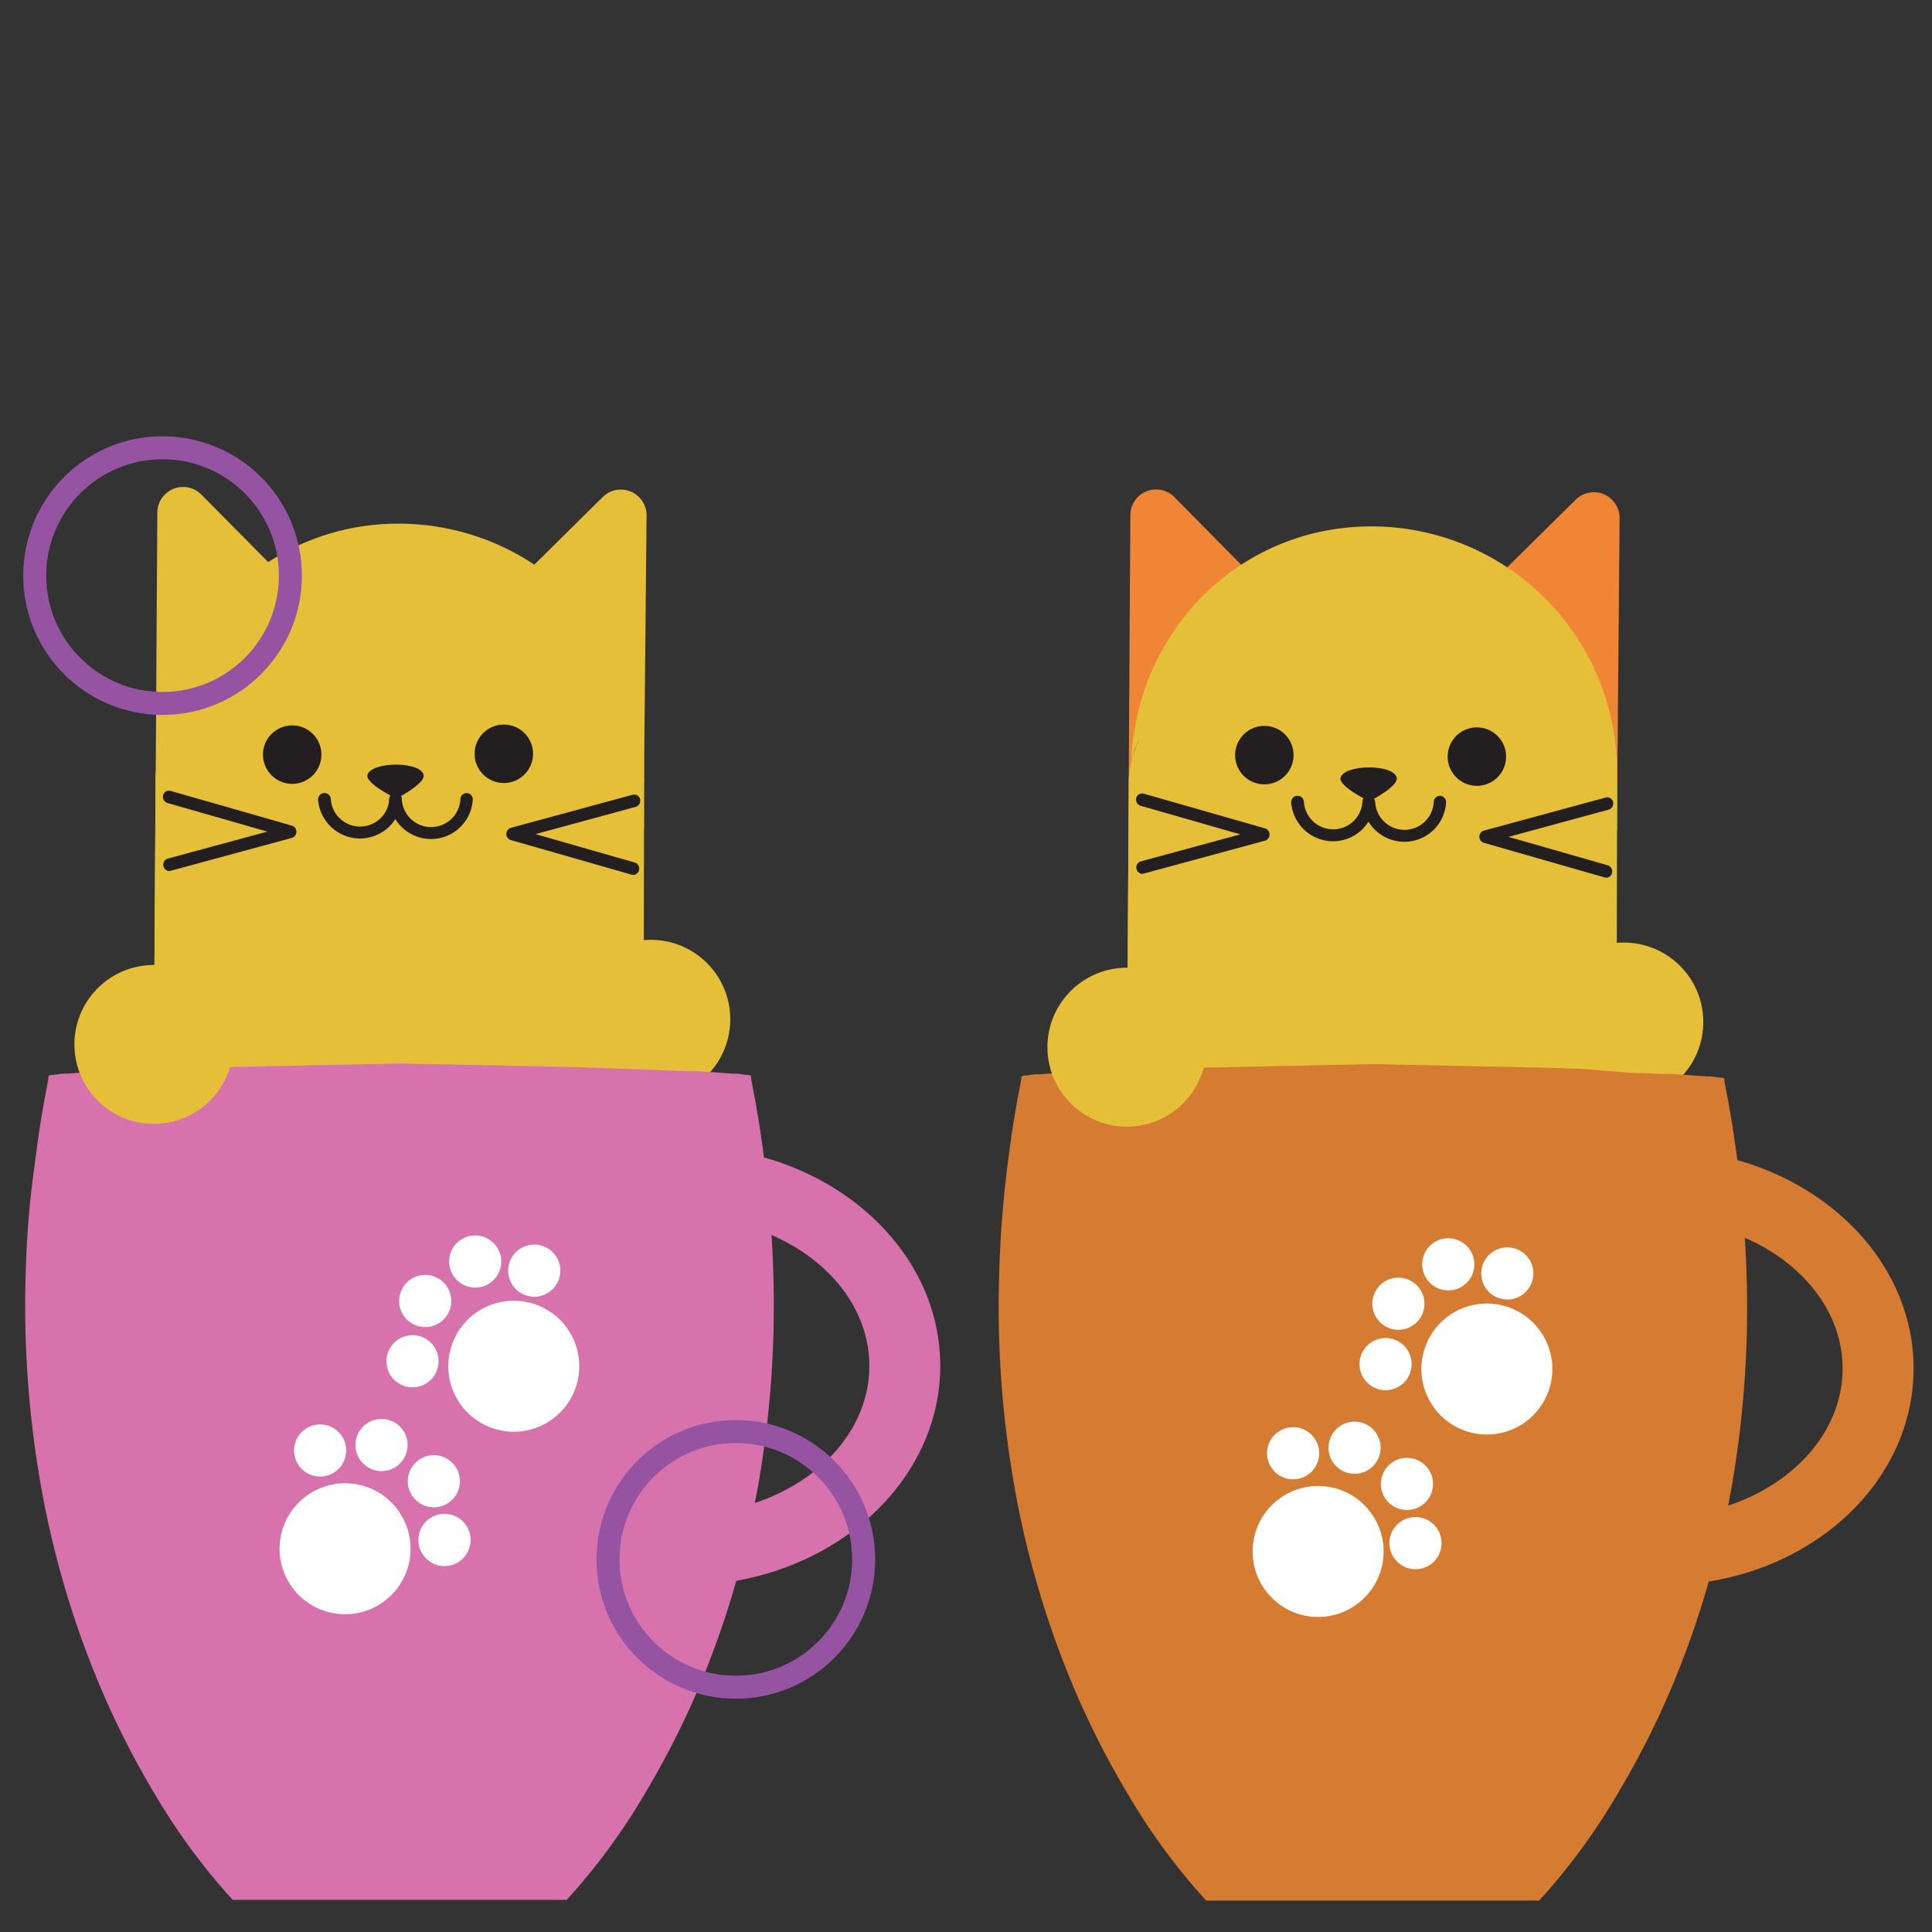 <?xml version="1.0" encoding="UTF-8"?>
<svg xmlns="http://www.w3.org/2000/svg" id="Layer_1" viewBox="0 0 300 300">
  <rect x="0" y="0" width="300" height="300" fill="#333333" stroke="none"/>
  <defs>
    <style>.cls-1{fill:#e5bf37;}.cls-2{fill:#f08536;}.cls-3{fill:#231f20;}.cls-4{fill:#d57c32;}.cls-5{fill:#fff;}.cls-6{fill:#d772ad;}.cls-7{fill:none;stroke:#9653a1;stroke-miterlimit:10;stroke-width:3.57px;}</style>
  </defs>
  <title>icon-Artboard 8</title>
  <circle class="cls-1" cx="252.14" cy="158.71" r="12.34" transform="translate(-2.32 3.75) rotate(-0.85)"></circle>
  <path class="cls-1" d="M251.13,121.89a14,14,0,0,0-13.84-14l-48-.3a14,14,0,0,0-14,13.84L175,167.57,251.09,129Z"></path>
  <path class="cls-2" d="M175.26,122.39l.26-42.46a4,4,0,0,1,6.81-2.77L197.8,92.83a4,4,0,0,1-.65,6.12L177.22,112C176.41,112.55,175.26,123.37,175.26,122.39Z"></path>
  <path class="cls-2" d="M251.13,121.89l.36-41.48a4,4,0,0,0-6.77-2.86L229.06,93a4,4,0,0,0,.57,6.13l19.77,13.32C250.21,113,251.13,122.86,251.13,121.89Z"></path>
  <path class="cls-1" d="M189.28,107.58l48,.3a14,14,0,0,1,13.81,13.42c0-.4,0-.79,0-1.19a38.13,38.13,0,0,0-37.89-38.37c-20.53-.13-36.62,16-37.53,36.32A14,14,0,0,1,189.28,107.58Z"></path>
  <path class="cls-1" d="M251.09,129l0-7.1c0-.2,0-.39,0-.59-.27-7.39-5.54-21-13-21H191.36c-6.5,0-14.09,11.74-15.64,17.77a13.79,13.79,0,0,0-.45,3.35L175,167.57l-2.31,1.17L251,175.87Z"></path>
  <circle class="cls-3" cx="196.33" cy="117.26" r="4.54" transform="translate(77.7 312.76) rotate(-89.6)"></circle>
  <circle class="cls-3" cx="229.33" cy="117.49" r="4.54" transform="translate(110.24 345.99) rotate(-89.6)"></circle>
  <path class="cls-3" d="M206.93,130.63a6.53,6.53,0,0,1-6.44-6.06,1,1,0,0,1,.9-1h.08a1,1,0,0,1,1,.9,4.55,4.55,0,0,0,9.09-.06,1,1,0,0,1,1-.92h0a1,1,0,0,1,.92,1A6.49,6.49,0,0,1,206.93,130.63Z"></path>
  <path class="cls-3" d="M218,130.71a6.53,6.53,0,0,1-6.44-6.06,1,1,0,0,1,.9-1h.08a1,1,0,0,1,1,.9,4.55,4.55,0,0,0,9.09-.06,1,1,0,0,1,1-.92h0a1,1,0,0,1,.92,1A6.48,6.48,0,0,1,218,130.71Z"></path>
  <path class="cls-3" d="M208.18,120.69c-.5,1.36,4.45,3.74,4.45,3.74s4.57-2.31,4.25-3.68C216.39,118.63,208.93,118.65,208.18,120.69Z"></path>
  <path class="cls-3" d="M249.47,136.26a.76.76,0,0,1-.26,0l-18.85-5.4a1,1,0,0,1,0-1.87l18.93-5.14a.94.94,0,0,1,1.19.68,1,1,0,0,1-.68,1.19l-15.56,4.23,15.5,4.44a1,1,0,0,1-.27,1.91Z"></path>
  <path class="cls-3" d="M177.3,135.69a1,1,0,0,1-.25-1.91l15.55-4.22-15.49-4.44a1,1,0,0,1-.67-1.2.94.94,0,0,1,1.2-.67l18.85,5.4a1,1,0,0,1,0,1.87l-18.93,5.14A1,1,0,0,1,177.3,135.69Z"></path>
  <path class="cls-4" d="M297.14,212.5c0-15.07-11.49-27.88-27.37-32.36-.11-.89-.23-1.78-.37-2.66-.19-1.36-.39-2.71-.63-4.07l-.34-2-.38-2-.19-1-.09-.51,0-.25a.82.82,0,0,0,0-.13.45.45,0,0,0-.23-.13l-.24-.06-.12,0-.18,0-.92-.13-.46-.06-.23,0-.43,0-1.79-.13-3.59-.25-.49,0-.87,0-1.73-.06-3.47-.13L246,166l-3.47-.13-1.73-.06-2.8-.06-24.59-.51h-.55l-24.59.51-2.8.06-1.73.06-3.47.13-6.94.25-3.47.13-1.73.06-.87,0-.49,0-3.59.25-1.79.13-.43,0-.23,0-.46.06-.92.13-.18,0-.12,0-.24.06a.45.45,0,0,0-.23.13.82.82,0,0,0,0,.13l0,.25-.09.51-.19,1-.38,2-.34,2c-.24,1.36-.44,2.71-.63,4.07s-.37,2.71-.54,4.07c-.67,5.42-1.09,10.85-1.25,16.27a161.11,161.11,0,0,0,2.22,32.54,145.29,145.29,0,0,0,9.58,32.54,134.72,134.72,0,0,0,8.33,16.27,98.29,98.29,0,0,0,12,16.27H239a98.29,98.29,0,0,0,12-16.27,134.72,134.72,0,0,0,8.33-16.27,142.91,142.91,0,0,0,6-17C283.51,242.66,297.14,228.92,297.14,212.5ZM268.34,233.8q.34-1.72.64-3.44a161.11,161.11,0,0,0,2.22-32.54c-.05-1.87-.15-3.75-.27-5.62,9,3.89,15.19,11.53,15.19,20.31C286.11,222.1,278.76,230.33,268.34,233.8Z"></path>
  <circle class="cls-1" cx="174.98" cy="162.61" r="12.34" transform="translate(-2.39 2.61) rotate(-0.85)"></circle>
  <circle class="cls-5" cx="204.68" cy="240.92" r="10.17" transform="translate(-64.2 407.17) rotate(-81.38)"></circle>
  <circle class="cls-5" cx="200.8" cy="225.66" r="4.05" transform="translate(-52.41 390.37) rotate(-81.38)"></circle>
  <circle class="cls-5" cx="210.34" cy="224.81" r="4.05" transform="translate(-43.46 399.07) rotate(-81.38)"></circle>
  <circle class="cls-5" cx="218.47" cy="230.43" r="4.05" transform="translate(-42.1 411.89) rotate(-81.38)"></circle>
  <circle class="cls-5" cx="219.79" cy="239.62" r="4.05" transform="translate(-50.06 421.01) rotate(-81.38)"></circle>
  <circle class="cls-5" cx="230.87" cy="212.56" r="10.17" transform="translate(-60.67 328.69) rotate(-64.35)"></circle>
  <circle class="cls-5" cx="215.15" cy="211.79" r="4.05" transform="translate(-68.9 314.09) rotate(-64.35)"></circle>
  <circle class="cls-5" cx="217.13" cy="202.43" r="4.05" transform="translate(-59.33 310.55) rotate(-64.35)"></circle>
  <circle class="cls-5" cx="224.88" cy="196.3" r="4.05" transform="translate(-49.41 314.07) rotate(-64.35)"></circle>
  <circle class="cls-5" cx="234.05" cy="197.72" r="4.05" transform="translate(-45.49 323.14) rotate(-64.35)"></circle>
  <circle class="cls-1" cx="101.05" cy="158.28" r="12.34" transform="translate(-2.33 1.51) rotate(-0.85)"></circle>
  <path class="cls-1" d="M100,121.46a14,14,0,0,0-13.84-14l-48-.3a14,14,0,0,0-14,13.84l-.29,46.15L100,128.56Z"></path>
  <path class="cls-1" d="M24.17,122l.26-42.46a4,4,0,0,1,6.81-2.77L46.71,92.4a4,4,0,0,1-.65,6.12L26.12,111.59C25.31,112.12,24.16,122.94,24.17,122Z"></path>
  <path class="cls-1" d="M100,121.46,100.4,80a4,4,0,0,0-6.77-2.86L78,92.59a4,4,0,0,0,.57,6.13L98.3,112C99.11,112.58,100,122.43,100,121.46Z"></path>
  <path class="cls-1" d="M38.18,107.15l48,.3A14,14,0,0,1,100,120.87c0-.4,0-.79,0-1.19A38.13,38.13,0,0,0,62.16,81.31c-20.53-.13-36.62,16-37.53,36.32A14,14,0,0,1,38.18,107.15Z"></path>
  <path class="cls-1" d="M100,128.56l0-7.1c0-.2,0-.39,0-.59-.27-7.39-5.54-21-13-21H40.26c-6.5,0-14.09,11.74-15.64,17.77a13.79,13.79,0,0,0-.45,3.35l-.29,46.15-2.31,1.17,78.36,7.13Z"></path>
  <circle class="cls-3" cx="45.23" cy="116.83" r="4.54" transform="matrix(0.01, -1, 1, 0.01, -71.91, 161.24)"></circle>
  <circle class="cls-3" cx="78.24" cy="117.06" r="4.54" transform="translate(-39.37 194.47) rotate(-89.6)"></circle>
  <path class="cls-3" d="M55.83,130.2a6.53,6.53,0,0,1-6.44-6.06,1,1,0,0,1,.9-1h.08a1,1,0,0,1,1,.9,4.55,4.55,0,0,0,9.09-.06,1,1,0,0,1,1-.92h0a1,1,0,0,1,.92,1A6.49,6.49,0,0,1,55.83,130.2Z"></path>
  <path class="cls-3" d="M66.86,130.28a6.53,6.53,0,0,1-6.44-6.06,1,1,0,0,1,.9-1h.08a1,1,0,0,1,1,.9,4.55,4.55,0,0,0,9.09-.06,1,1,0,0,1,1-.92h0a1,1,0,0,1,.92,1A6.48,6.48,0,0,1,66.86,130.28Z"></path>
  <path class="cls-3" d="M57.08,120.26c-.5,1.36,4.45,3.74,4.45,3.74s4.57-2.31,4.25-3.68C65.29,118.2,57.83,118.22,57.08,120.26Z"></path>
  <path class="cls-3" d="M98.38,135.83a.76.76,0,0,1-.26,0l-18.85-5.4a1,1,0,0,1,0-1.87l18.93-5.14a.94.94,0,0,1,1.19.68,1,1,0,0,1-.68,1.19l-15.56,4.23,15.5,4.44a1,1,0,0,1-.27,1.91Z"></path>
  <path class="cls-3" d="M26.21,135.26a1,1,0,0,1-.25-1.91l15.55-4.22L26,124.69a1,1,0,0,1-.67-1.2.94.94,0,0,1,1.2-.67l18.85,5.4a1,1,0,0,1,0,1.87l-18.93,5.14A1,1,0,0,1,26.21,135.26Z"></path>
  <path class="cls-6" d="M146,212.08c0-15.07-11.49-27.88-27.37-32.36-.11-.89-.23-1.78-.37-2.66-.19-1.36-.39-2.71-.63-4.07l-.34-2-.38-2-.19-1-.09-.51,0-.25a.82.82,0,0,0,0-.13.45.45,0,0,0-.23-.13l-.24-.06-.12,0-.18,0-.92-.13-.46-.06-.23,0-.43,0-1.79-.13-3.59-.25-.49,0-.87,0-1.73-.06-3.47-.13-6.94-.25-3.47-.13-1.73-.06-2.8-.06-24.59-.51h-.55l-24.59.51-2.8.06-1.73.06-3.47.13-6.94.25-3.47.13-1.73.06-.87,0-.49,0-3.59.25-1.79.13-.43,0-.23,0-.46.06-.92.13-.18,0-.12,0-.24.06a.45.45,0,0,0-.23.13.82.82,0,0,0,0,.13l0,.25-.09.51-.19,1-.38,2-.34,2c-.24,1.36-.44,2.71-.63,4.07s-.37,2.71-.54,4.07C4.58,186.54,4.15,192,4,197.39a161.11,161.11,0,0,0,2.22,32.54,145.29,145.29,0,0,0,9.58,32.54,134.72,134.72,0,0,0,8.33,16.27,98.29,98.29,0,0,0,12,16.27H88a98.29,98.29,0,0,0,12-16.27,134.72,134.72,0,0,0,8.33-16.27,142.91,142.91,0,0,0,6-17C132.42,242.23,146,228.49,146,212.08Zm-28.79,21.29q.34-1.72.64-3.44a161.11,161.11,0,0,0,2.22-32.54c-.05-1.87-.15-3.75-.27-5.62,9,3.89,15.19,11.53,15.19,20.31C135,221.67,127.67,229.9,117.25,233.37Z"></path>
  <circle class="cls-1" cx="23.89" cy="162.18" r="12.34" transform="translate(-2.4 0.37) rotate(-0.85)"></circle>
  <circle class="cls-5" cx="53.58" cy="240.49" r="10.17" transform="translate(-192.22 257.42) rotate(-81.38)"></circle>
  <circle class="cls-5" cx="49.71" cy="225.23" r="4.05" transform="translate(-180.43 240.62) rotate(-81.38)"></circle>
  <circle class="cls-5" cx="59.24" cy="224.38" r="4.05" transform="translate(-171.48 249.32) rotate(-81.38)"></circle>
  <circle class="cls-5" cx="67.37" cy="230" r="4.05" transform="translate(-170.13 262.14) rotate(-81.38)"></circle>
  <circle class="cls-5" cx="68.7" cy="239.19" r="4.05" transform="matrix(0.15, -0.99, 0.99, 0.15, -178.08, 271.26)"></circle>
  <circle class="cls-5" cx="79.78" cy="212.13" r="10.17" transform="translate(-145.98 192.24) rotate(-64.35)"></circle>
  <circle class="cls-5" cx="64.06" cy="211.36" r="4.05" transform="translate(-154.21 177.63) rotate(-64.35)"></circle>
  <circle class="cls-5" cx="66.03" cy="202" r="4.05" transform="translate(-144.65 174.1) rotate(-64.35)"></circle>
  <circle class="cls-5" cx="73.79" cy="195.87" r="4.05" transform="translate(-134.72 177.62) rotate(-64.35)"></circle>
  <circle class="cls-5" cx="82.96" cy="197.29" r="4.05" transform="translate(-130.8 186.69) rotate(-64.35)"></circle>
  <circle class="cls-7" cx="114.26" cy="242.14" r="19.85"></circle>
  <circle class="cls-7" cx="25.24" cy="89.38" r="19.85"></circle>
</svg>
